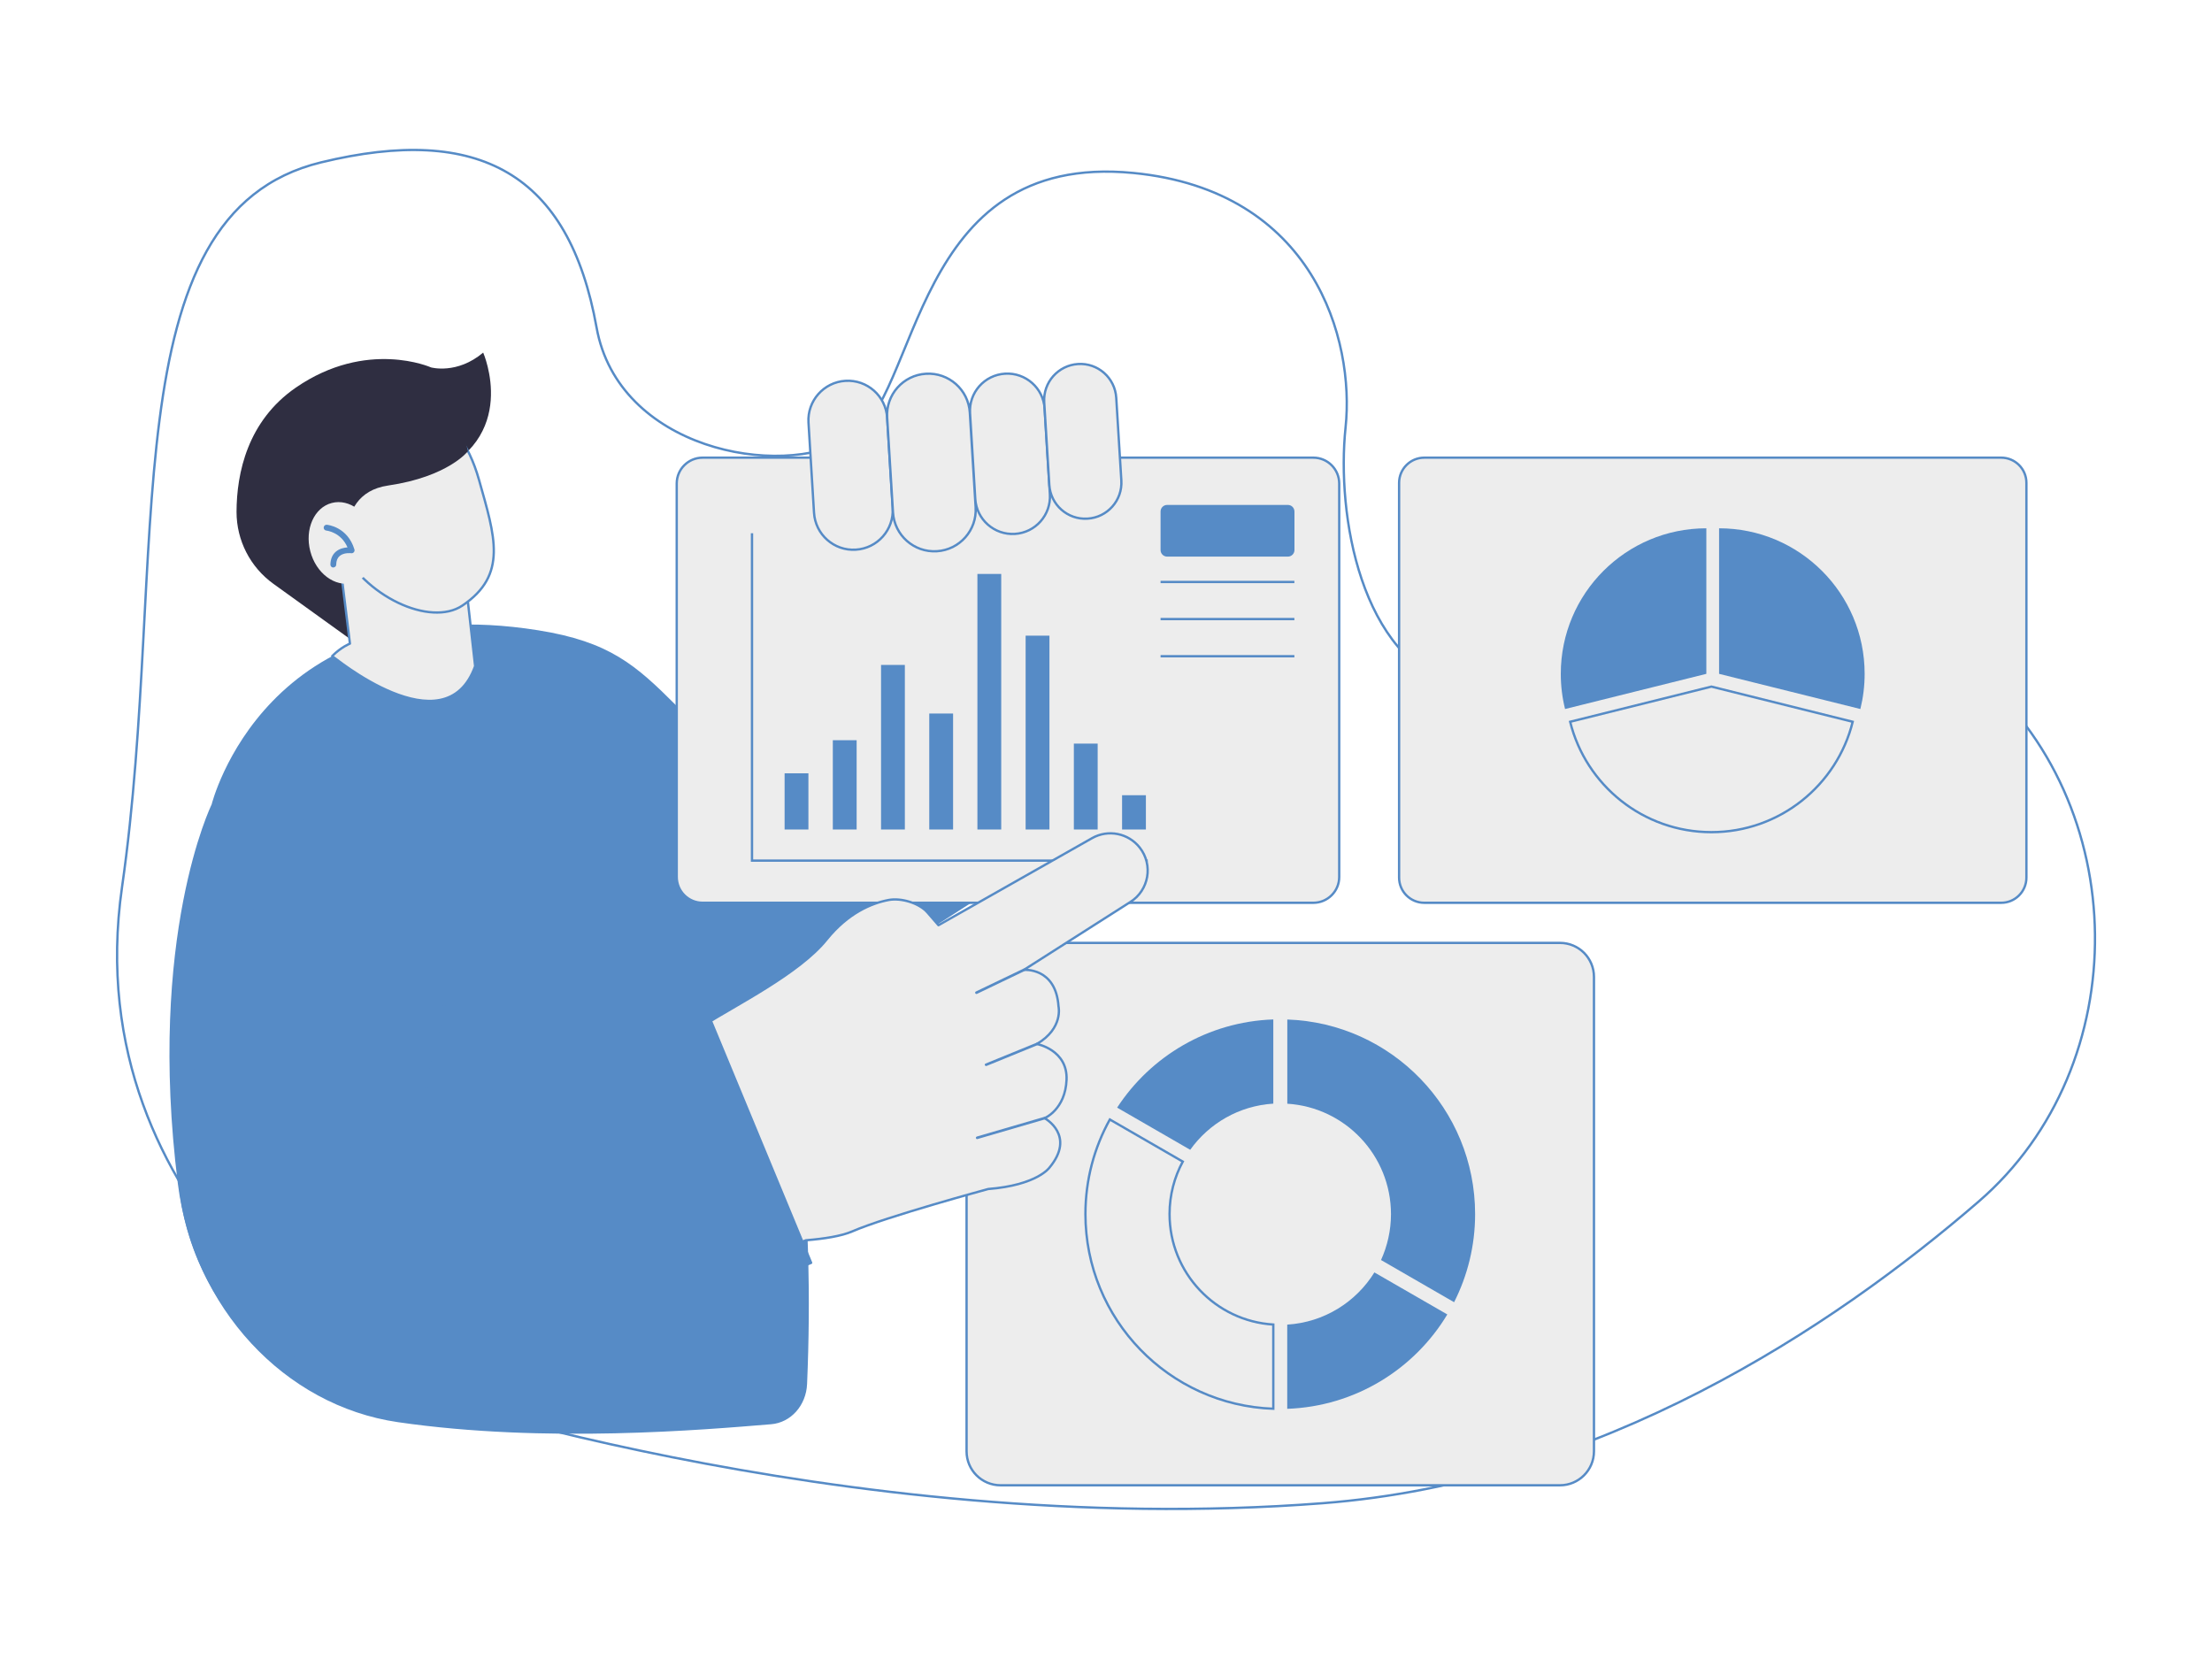 <svg width="300" height="225" viewBox="0 0 300 225" fill="none" xmlns="http://www.w3.org/2000/svg">
<path d="M151.74 109.57L108.93 137.09C100 142.83 88.11 140.24 82.37 131.31C76.63 122.38 79.22 110.49 88.15 104.75L130.96 77.23L151.74 109.57Z" fill="#568BC6"/>
<path d="M267.58 90.87C289.3 108.83 289.73 144.49 268.36 162.95C248.47 180.14 217.08 200.95 179.4 203.87C113.78 208.94 52.08 187.58 52.08 187.58C52.08 187.58 10.11 165.16 16.55 120.31C22.99 75.46 14.66 29.02 43.55 22.02C65 16.82 77.16 23.53 80.91 44.42C83.85 60.86 105.66 65.07 115.29 59.5C124.92 53.93 123.41 20.5 153.71 23.46C178.21 25.85 183.75 46.06 182.49 57.97C181.24 69.87 184.52 89.32 197.73 93.15C210.94 96.98 252.59 78.46 267.15 90.5C267.29 90.63 267.43 90.75 267.58 90.87Z" stroke="#568BC6" stroke-width="0.316" stroke-miterlimit="10"/>
<path d="M72.98 85.48C82.66 87.02 86.22 90.18 91.77 95.74C93.87 97.84 96.21 99.88 96.85 102.98C99.51 115.91 111.52 139.24 109.46 187.69C109.34 190.61 107.26 192.94 104.59 193.16C95.44 193.91 74 195.79 53.97 192.88C38.57 190.64 26.23 177.36 24.12 160.53C19.92 127.01 28.7 109.11 28.7 109.11C28.7 109.11 36.01 79.58 72.98 85.48Z" fill="#568BC6"/>
<path d="M178.12 122.44H95.29C93.35 122.44 91.78 120.87 91.78 118.93V65.58C91.78 63.64 93.35 62.07 95.29 62.07H178.12C180.06 62.07 181.63 63.64 181.63 65.58V118.92C181.64 120.87 180.06 122.44 178.12 122.44ZM271.41 122.44H193.17C191.28 122.44 189.75 120.91 189.75 119.02V65.49C189.75 63.6 191.28 62.07 193.17 62.07H271.41C273.3 62.07 274.83 63.6 274.83 65.49V119.02C274.83 120.91 273.3 122.44 271.41 122.44ZM211.57 201.44H135.7C133.15 201.44 131.09 199.38 131.09 196.83V132.49C131.09 129.94 133.15 127.88 135.7 127.88H211.57C214.12 127.88 216.18 129.94 216.18 132.49V196.83C216.18 199.38 214.11 201.44 211.57 201.44Z" fill="#EDEDED" stroke="#568BC6" stroke-width="0.316" stroke-miterlimit="10"/>
<path d="M101.99 72.32V116.72H155.66" stroke="#568BC6" stroke-width="0.316" stroke-miterlimit="10"/>
<path d="M109.64 104.88H106.41V112.5H109.64V104.88Z" fill="#568BC6"/>
<path d="M116.18 100.39H112.95V112.5H116.18V100.39Z" fill="#568BC6"/>
<path d="M122.72 90.18H119.49V112.5H122.72V90.18Z" fill="#568BC6"/>
<path d="M129.26 96.77H126.03V112.5H129.26V96.77Z" fill="#568BC6"/>
<path d="M135.79 77.84H132.56V112.5H135.79V77.84Z" fill="#568BC6"/>
<path d="M142.33 86.21H139.1V112.5H142.33V86.21Z" fill="#568BC6"/>
<path d="M148.87 100.85H145.64V112.5H148.87V100.85Z" fill="#568BC6"/>
<path d="M155.41 107.85H152.18V112.5H155.41V107.85Z" fill="#568BC6"/>
<path d="M157.4 89H175.55" stroke="#568BC6" stroke-width="0.316" stroke-miterlimit="10"/>
<path d="M157.4 83.96H175.55" stroke="#568BC6" stroke-width="0.316" stroke-miterlimit="10"/>
<path d="M157.4 78.93H175.55" stroke="#568BC6" stroke-width="0.316" stroke-miterlimit="10"/>
<path d="M174.67 68.48H158.29C157.8 68.48 157.4 68.88 157.4 69.37V74.6C157.4 75.09 157.8 75.49 158.29 75.49H174.67C175.16 75.49 175.56 75.09 175.56 74.6V69.37C175.55 68.87 175.16 68.48 174.67 68.48Z" fill="#568BC6"/>
<path d="M252.89 91.39C252.89 93.03 252.69 94.63 252.31 96.16L233.15 91.39V71.65C244.05 71.65 252.89 80.48 252.89 91.39Z" fill="#568BC6"/>
<path d="M251.27 97.89C249.14 106.49 241.37 112.86 232.11 112.86C222.85 112.86 215.08 106.49 212.95 97.89L232.11 93.12L251.27 97.89Z" fill="#EDEDED" stroke="#568BC6" stroke-width="0.316" stroke-miterlimit="10"/>
<path d="M231.42 71.65V91.39L212.26 96.16C211.88 94.63 211.68 93.04 211.68 91.39C211.68 80.48 220.52 71.65 231.42 71.65Z" fill="#568BC6"/>
<path d="M172.69 138.26V149.68C168.04 149.97 163.97 152.37 161.42 155.94L151.51 150.22C156.06 143.25 163.82 138.57 172.69 138.26Z" fill="#568BC6"/>
<path d="M172.69 179.64V191.06C158.54 190.56 147.21 178.93 147.21 164.65C147.21 160 148.41 155.63 150.52 151.83L160.41 157.54C159.27 159.66 158.62 162.08 158.62 164.65C158.62 172.64 164.84 179.16 172.69 179.64Z" fill="#EDEDED" stroke="#568BC6" stroke-width="0.316" stroke-miterlimit="10"/>
<path d="M196.29 178.27C191.82 185.7 183.8 190.74 174.58 191.07V179.65C179.58 179.34 183.91 176.59 186.4 172.57L196.29 178.27Z" fill="#568BC6"/>
<path d="M200.06 164.66C200.06 168.96 199.03 173.02 197.21 176.61L187.3 170.89C188.16 168.99 188.65 166.88 188.65 164.67C188.65 156.7 182.43 150.18 174.59 149.69V138.27C188.74 138.75 200.06 150.39 200.06 164.66Z" fill="#568BC6"/>
<path d="M51.08 89.26L37.08 79.18C33.94 76.92 32.08 73.29 32.08 69.43C32.09 64.15 33.58 57.08 40.12 52.57C49.75 45.94 58.46 49.83 58.46 49.83C58.46 49.83 61.98 50.82 65.53 47.82C65.53 47.82 70.69 59.55 58.23 64.51C58.23 64.51 50.04 65.58 51.68 74.48C53.31 83.39 51.08 89.26 51.08 89.26Z" fill="#2F2E41"/>
<path d="M64.44 90.35L63.43 81.36L62.98 77.51L62.57 74.04L45.59 72.11L47.46 87.29C47.46 87.29 46.29 87.74 45.06 88.97C45.07 88.97 60.35 101.71 64.44 90.35Z" fill="#EDEDED" stroke="#568BC6" stroke-width="0.316" stroke-miterlimit="10" stroke-linecap="round" stroke-linejoin="round"/>
<path d="M45.93 73.84C49.36 80.97 58.39 85.03 62.71 82.13C68.9 77.97 67.12 72.75 64.98 65.13C62.03 54.6 54.96 54.05 50.28 56.31C45.6 58.57 42.49 66.71 45.93 73.84Z" fill="#EDEDED" stroke="#568BC6" stroke-width="0.316" stroke-miterlimit="10" stroke-linecap="round" stroke-linejoin="round"/>
<path d="M63.47 61.19C63.47 61.19 60.79 64.66 52.63 65.85C44.47 67.04 47.48 77.74 47.48 77.74C47.48 77.74 38.89 78.28 38.79 77.88C38.69 77.48 35.24 64.2 35.24 64.2L47.18 52.33L61.09 52.01L63.47 61.19Z" fill="#2F2E41"/>
<path d="M47.813 79.054C50.203 78.435 51.511 75.506 50.735 72.512C49.959 69.518 47.393 67.593 45.003 68.213C42.613 68.832 41.305 71.761 42.081 74.755C42.857 77.749 45.423 79.674 47.813 79.054Z" fill="#EDEDED"/>
<path d="M45.31 76.94C45.48 76.9 45.6 76.75 45.6 76.57C45.61 76.05 45.76 75.67 46.06 75.41C46.65 74.9 47.63 75.03 47.64 75.03C47.77 75.05 47.9 75 47.99 74.89C48.08 74.79 48.11 74.65 48.07 74.52C47.14 71.45 44.44 71.18 44.33 71.17C44.11 71.15 43.92 71.31 43.9 71.53C43.88 71.75 44.04 71.94 44.26 71.96C44.35 71.97 46.24 72.18 47.13 74.24C46.67 74.27 46.04 74.4 45.55 74.82C45.07 75.23 44.83 75.82 44.81 76.57C44.81 76.79 44.98 76.97 45.2 76.97C45.24 76.95 45.27 76.95 45.31 76.94Z" fill="#568BC6"/>
<path d="M38.92 111.03L26.26 145.23C19.4 163.77 29.3 184.3 48.08 190.48L78.87 114.35L38.92 111.03Z" fill="#568BC6"/>
<path d="M114.66 51.65C117.61 51.47 120.14 53.71 120.32 56.66L121.07 68.89C121.25 71.84 119.01 74.37 116.06 74.55C113.11 74.73 110.58 72.49 110.4 69.54L109.65 57.31C109.47 54.37 111.72 51.83 114.66 51.65Z" fill="#EDEDED" stroke="#568BC6" stroke-width="0.316" stroke-miterlimit="10" stroke-linecap="round" stroke-linejoin="round"/>
<path d="M125.58 50.69C128.68 50.5 131.34 52.86 131.53 55.95L132.32 68.81C132.51 71.91 130.15 74.57 127.06 74.76C123.96 74.95 121.3 72.59 121.11 69.5L120.32 56.64C120.12 53.54 122.48 50.88 125.58 50.69ZM136.31 50.68C139.11 50.51 141.51 52.64 141.68 55.43L142.39 67.04C142.56 69.84 140.43 72.24 137.64 72.41C134.84 72.58 132.44 70.45 132.27 67.66L131.56 56.05C131.38 53.25 133.51 50.85 136.31 50.68Z" fill="#EDEDED" stroke="#568BC6" stroke-width="0.316" stroke-miterlimit="10" stroke-linecap="round" stroke-linejoin="round"/>
<path d="M146.21 49.37C148.91 49.2 151.23 51.26 151.39 53.96L152.08 65.16C152.25 67.86 150.19 70.18 147.49 70.34C144.79 70.51 142.47 68.45 142.31 65.75L141.62 54.55C141.46 51.86 143.51 49.54 146.21 49.37Z" fill="#EDEDED" stroke="#568BC6" stroke-width="0.316" stroke-miterlimit="10" stroke-linecap="round" stroke-linejoin="round"/>
<path d="M154.58 114.96C153.04 112.99 150.28 112.44 148.1 113.68L127.28 125.48L125.79 123.76C124.67 122.47 122.2 121.74 120.52 122.06C118.25 122.49 115.04 123.78 112.09 127.44C108.41 132 99.96 136.21 95.34 139.11L45.89 159.21L57.81 188.81L109.3 168.21C111.77 168.01 114.1 167.65 115.58 167.01C120.19 165.01 134.02 161.26 134.02 161.26C140.65 160.74 142.32 158.37 142.32 158.37C145.98 153.98 141.67 151.65 141.67 151.65C141.67 151.65 144.49 150.49 144.65 146.43C144.81 142.37 140.62 141.59 140.62 141.59C144.26 139.45 143.56 136.49 143.56 136.49C143.2 131.16 138.86 131.54 138.86 131.54L153.29 122.34C155.83 120.74 156.42 117.31 154.58 114.96Z" fill="#EDEDED" stroke="#568BC6" stroke-width="0.316" stroke-miterlimit="10" stroke-linecap="round" stroke-linejoin="round"/>
<path d="M132.43 134.81C132.36 134.81 132.3 134.77 132.27 134.71C132.23 134.62 132.26 134.51 132.35 134.47L138.81 131.37C138.9 131.33 139.01 131.36 139.05 131.45C139.09 131.54 139.06 131.65 138.97 131.69L132.51 134.79C132.48 134.81 132.45 134.81 132.43 134.81Z" fill="#568BC6"/>
<path d="M133.74 144.58C133.67 144.58 133.6 144.54 133.57 144.47C133.53 144.38 133.58 144.27 133.67 144.24L140.58 141.42C140.67 141.38 140.78 141.43 140.81 141.52C140.85 141.61 140.8 141.72 140.71 141.75L133.8 144.57C133.78 144.58 133.76 144.58 133.74 144.58Z" fill="#568BC6"/>
<path d="M132.53 154.49C132.45 154.49 132.38 154.44 132.36 154.36C132.33 154.27 132.39 154.17 132.48 154.14L141.64 151.47C141.74 151.44 141.83 151.5 141.86 151.59C141.89 151.68 141.83 151.78 141.74 151.81L132.58 154.48C132.56 154.49 132.55 154.49 132.53 154.49Z" fill="#568BC6"/>
<path d="M57 151.62L61.51 130.27" stroke="#568BC6" stroke-width="0.316" stroke-miterlimit="10" stroke-linecap="round" stroke-linejoin="round"/>
<path d="M110.01 171.27L62.99 190.74C53.18 194.8 41.94 190.14 37.88 180.34C33.82 170.53 38.48 159.29 48.28 155.23L95.3 135.76L110.01 171.27Z" fill="#568BC6"/>
<path d="M49.85 154.58L95.3 135.75L110.01 171.27L62.99 190.74" stroke="#568BC6" stroke-width="0.316" stroke-miterlimit="10" stroke-linecap="round" stroke-linejoin="round"/>
</svg>
